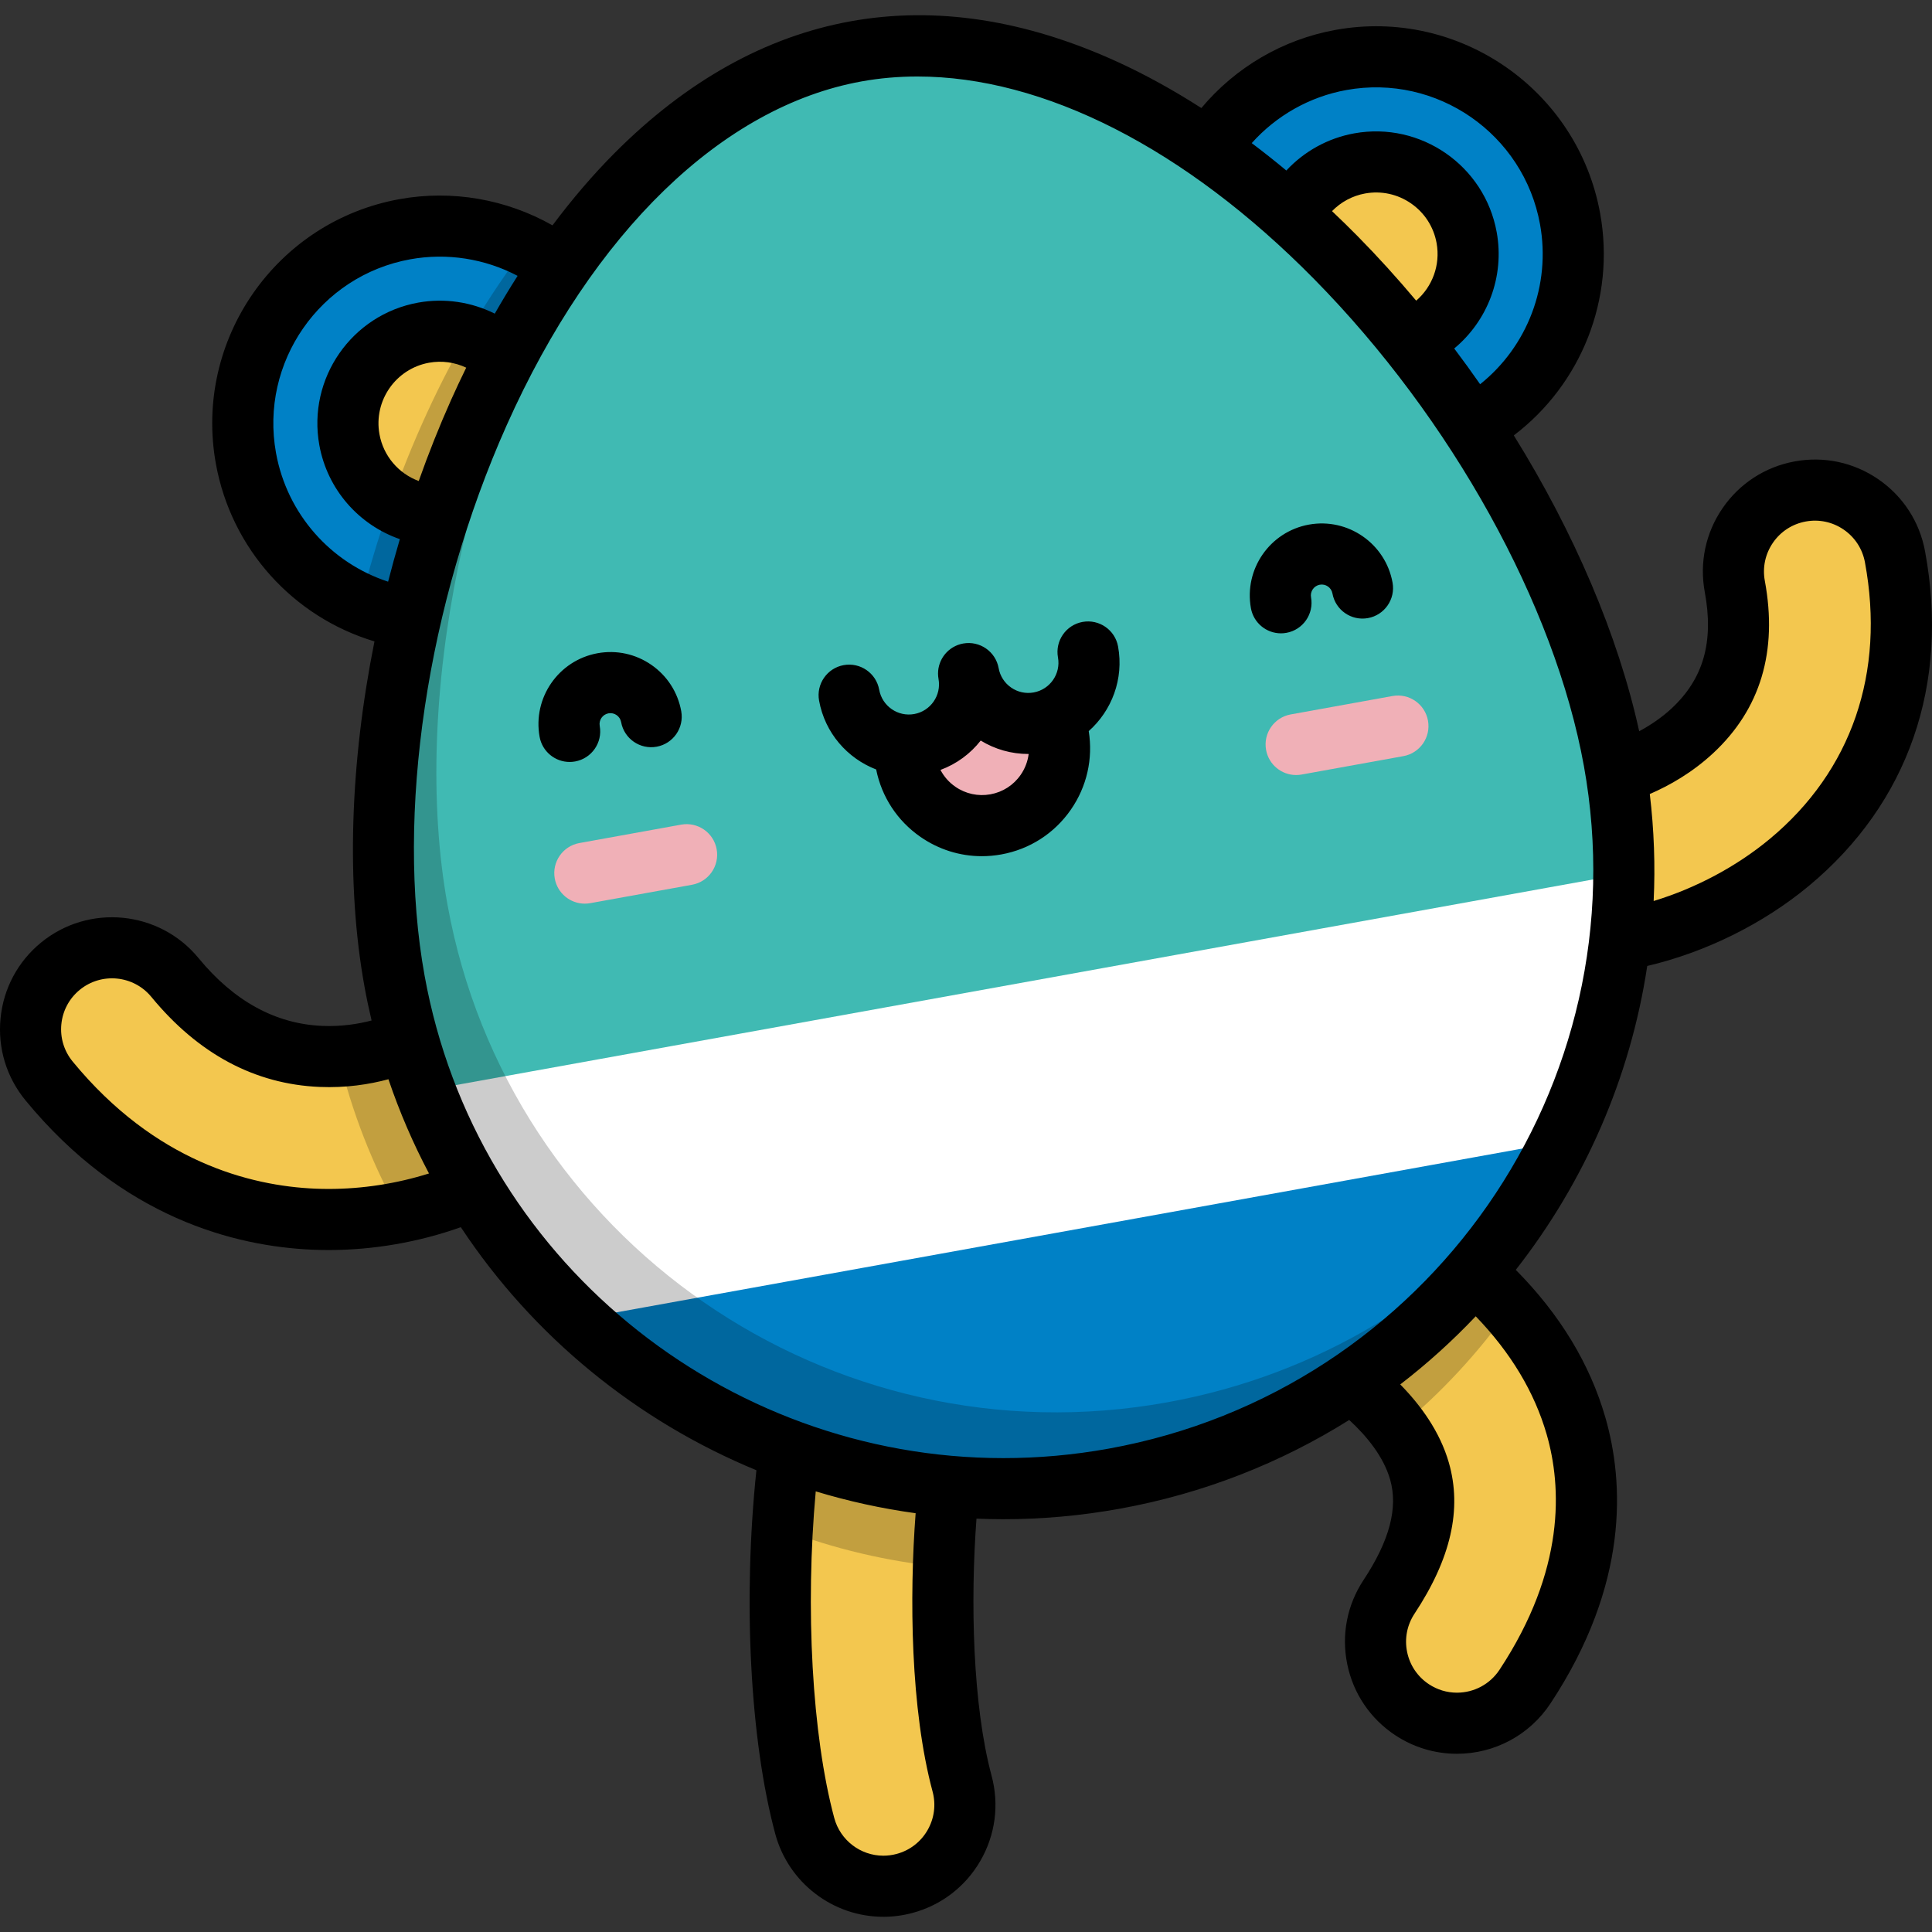 <?xml version="1.0" encoding="iso-8859-1"?>
<!-- Generator: Adobe Illustrator 19.0.0, SVG Export Plug-In . SVG Version: 6.00 Build 0)  -->
<svg xmlns="http://www.w3.org/2000/svg" xmlns:xlink="http://www.w3.org/1999/xlink" version="1.1" id="Capa_1" x="0px" y="0px" viewBox="0 0 512 512" style="enable-background:new 0 0 512 512;" xml:space="preserve">
<rect x="0" y="0" width="512" height="512" fill="#333333" stroke="none"/>
<path style="fill:#F3C74F;" d="M87.081,323.178c-1.293,0-2.583-0.027-3.874-0.082c-18.95-0.804-46.512-7.812-70.199-36.636  c-7.57-9.211-6.239-22.815,2.971-30.384c9.211-7.569,22.815-6.239,30.384,2.973c10.889,13.249,23.9,20.286,38.674,20.913  c15.821,0.67,28.599-6.134,32.935-10.581c8.323-8.537,21.99-8.709,30.527-0.387c8.537,8.323,8.71,21.99,0.387,30.527  C134.67,314.1,110.752,323.178,87.081,323.178z"/>
<path style="opacity:0.2;enable-background:new    ;" d="M148.498,268.991c-8.537-8.321-22.204-8.149-30.527,0.387  c-3.899,3.999-14.634,9.886-28.26,10.548c3.523,14.779,8.98,28.65,16.062,41.385c16.976-3.353,32.666-11.078,43.113-21.793  C157.209,290.981,157.035,277.314,148.498,268.991z"/>
<g>
	<path style="fill:#F3C74F;" d="M417.178,250.234c-6.461,0-12.504-0.966-17.764-2.993c-11.125-4.286-16.669-16.78-12.382-27.905   c4.261-11.06,16.635-16.604,27.709-12.457c4.695,1.151,21.583-1.91,33.737-13.191c10.54-9.782,14.224-22.304,11.263-38.28   c-2.173-11.723,5.57-22.987,17.292-25.159c11.724-2.177,22.987,5.57,25.159,17.293c5.98,32.27-3.969,61.04-28.012,81.011   C457.667,242.27,435.72,250.234,417.178,250.234z M414.93,206.951c0.002,0.001,0.004,0.001,0.007,0.003   C414.934,206.953,414.932,206.952,414.93,206.951z"/>
	<path style="fill:#F3C74F;" d="M234.1,499.876c-9.53,0-18.249-6.356-20.836-15.998c-10.888-40.58-7.619-112.019,6.476-141.554   c5.136-10.759,18.021-15.318,28.78-10.184c10.76,5.135,15.319,18.02,10.185,28.78c-9.029,18.919-12.596,78.767-3.741,111.77   c3.089,11.515-3.741,23.354-15.256,26.444C237.835,499.635,235.951,499.876,234.1,499.876z"/>
</g>
<path style="opacity:0.2;enable-background:new    ;" d="M248.52,332.139c-10.759-5.135-23.645-0.574-28.78,10.184  c-6.719,14.079-10.975,37.68-12.414,62.919c13.555,5.185,27.888,8.61,42.666,10.042c0.688-22.887,3.934-44.355,8.712-54.365  C263.839,350.16,259.28,337.274,248.52,332.139z"/>
<path style="fill:#F3C74F;" d="M386.097,456.674c-4.085,0-8.217-1.158-11.881-3.579c-9.946-6.572-12.683-19.964-6.109-29.911  c8.277-12.527,10.918-23.43,8.073-33.33c-4.652-16.189-23.259-28.415-33.521-33.087c-10.851-4.94-15.642-17.74-10.702-28.591  c4.939-10.851,17.739-15.643,28.591-10.702c7.638,3.477,46.286,22.734,57.126,60.456c4.436,15.436,5.686,39.947-13.547,69.056  C399.975,453.268,393.103,456.674,386.097,456.674z"/>
<path style="opacity:0.2;enable-background:new    ;" d="M360.548,317.473c-10.853-4.941-23.652-0.149-28.591,10.702  c-4.94,10.851-0.149,23.652,10.702,28.591c7.72,3.514,20.16,11.305,27.831,21.841c11.294-9.3,21.256-20.036,29.65-31.875  C384.844,329.301,365.685,319.812,360.548,317.473z"/>
<circle style="fill:#0081C6;" cx="364.675" cy="67.322" r="52.263"/>
<circle style="fill:#F3C74F;" cx="364.675" cy="67.322" r="24.399"/>
<circle style="fill:#0081C6;" cx="116.604" cy="112.169" r="52.263"/>
<circle style="fill:#F3C74F;" cx="116.604" cy="112.169" r="24.399"/>
<path style="opacity:0.2;enable-background:new    ;" d="M139.504,65.203c-20.227,26.224-35.295,60.014-44.058,94.756  c9.238,4.099,19.759,5.571,30.454,3.637c28.401-5.136,47.262-32.323,42.127-60.724C164.949,85.847,153.943,72.258,139.504,65.203z"/>
<circle style="opacity:0.1;fill:#FFFFFF;enable-background:new    ;" cx="211.167" cy="209.884" r="12.874"/>
<path style="fill:#40BAB3;" d="M427.715,201.547C411.627,112.572,314.274-2.194,226.869,13.61  C139.465,29.415,88.465,171.006,104.553,259.98c16.088,88.975,101.472,148.023,190.712,131.887  C384.504,375.731,443.804,290.521,427.715,201.547z"/>
<g>
	<path style="fill:#F0B0B7;" d="M154.974,239.478c-3.84,0-7.249-2.744-7.957-6.656c-0.795-4.399,2.126-8.61,6.526-9.407   l26.974-4.878c4.401-0.791,8.611,2.126,9.407,6.526c0.795,4.399-2.126,8.611-6.526,9.407l-26.974,4.878   C155.936,239.435,155.452,239.478,154.974,239.478z"/>
	<path style="fill:#F0B0B7;" d="M343.48,205.393c-3.84,0-7.249-2.744-7.957-6.656c-0.796-4.4,2.126-8.611,6.526-9.407l26.974-4.878   c4.399-0.793,8.611,2.126,9.407,6.526c0.796,4.4-2.126,8.611-6.526,9.407l-26.974,4.878   C344.443,205.35,343.958,205.393,343.48,205.393z"/>
</g>
<path style="fill:#FFFFFF;" d="M112.617,289.035c27.456,72.344,103.533,117.137,182.647,102.832  c79.115-14.306,134.69-82.903,135.072-160.281L112.617,289.035z"/>
<path style="fill:#0081C6;" d="M153.115,349.64c36.622,34.57,88.689,51.893,142.15,42.226c53.46-9.667,96.165-44.127,118.362-89.33  L153.115,349.64z"/>
<path style="opacity:0.2;enable-background:new    ;" d="M309.301,371.635c-89.239,16.135-174.623-42.912-190.712-131.887  c-9.685-53.566,4.953-126.192,37.204-178.969c-41.886,53.01-62.235,138.39-51.24,199.202  c16.088,88.975,101.472,148.023,190.712,131.887c49.065-8.871,89.072-38.627,112.483-78.405  C383.842,342.941,349.629,364.342,309.301,371.635z"/>
<path style="fill:#F0B0B7;" d="M275.375,191.471c-8.741,1.58-17.109-4.225-18.689-12.965c1.58,8.741-4.225,17.109-12.965,18.689  c-1.522,0.275-3.032,0.322-4.498,0.173l0.821,4.543c2.018,11.163,12.704,18.577,23.868,16.557  c11.163-2.018,18.577-12.704,16.559-23.868l-0.821-4.543C278.328,190.71,276.896,191.196,275.375,191.471z"/>
<path d="M510.153,146.068c-1.444-7.796-5.838-14.564-12.371-19.055c-6.536-4.493-14.427-6.167-22.222-4.723  c-7.796,1.444-14.563,5.838-19.054,12.372c-4.491,6.534-6.169,14.426-4.724,22.221c2.448,13.211-0.352,23.021-8.811,30.872  c-2.453,2.277-5.376,4.314-8.568,6.035c-5.575-25.445-17.271-52.715-33.227-78.406c17.892-13.578,26.967-36.223,22.884-58.807  c-5.921-32.748-37.381-54.578-70.131-48.652c-13.964,2.526-26.543,9.934-35.556,20.707c-7.366-4.723-14.777-8.822-22.139-12.195  C271.73,5.21,247.908,1.579,225.428,5.643c-22.479,4.065-43.522,15.808-62.543,34.903c-5.716,5.738-11.222,12.172-16.467,19.176  c-12.217-6.932-26.6-9.467-40.556-6.945c-32.748,5.921-54.574,37.382-48.652,70.131c4.084,22.586,20.514,40.616,42.028,47.07  c-6.445,32.119-7.571,64.234-2.652,91.441c0.549,3.042,1.186,6.046,1.89,9.019c-3.669,0.967-8.088,1.643-13.096,1.432  c-12.374-0.525-23.396-6.569-32.762-17.964c-10.39-12.643-29.131-14.476-41.778-4.086c-6.125,5.034-9.924,12.151-10.697,20.043  c-0.772,7.891,1.576,15.61,6.609,21.735c25.586,31.134,55.512,38.711,76.109,39.585c1.39,0.059,2.81,0.09,4.218,0.09  c11.895,0,23.876-2.086,35.046-6.056c19.103,28.913,46.559,51.317,78.332,64.414c-3.6,34.125-1.729,71.319,4.987,96.344  c3.474,12.951,15.258,21.995,28.655,21.995c2.592,0,5.184-0.343,7.706-1.019c7.658-2.054,14.057-6.968,18.019-13.835  c3.961-6.868,5.013-14.867,2.957-22.524c-5.027-18.737-5.641-46.316-4.003-68.135c2.361,0.097,4.73,0.152,7.107,0.152  c10.16-0.001,20.473-0.905,30.819-2.775c22.269-4.027,42.767-12.186,60.852-23.529c4.533,4.171,9.069,9.616,10.842,15.786  c2.152,7.488-0.153,16.198-7.046,26.631c-4.371,6.614-5.904,14.536-4.317,22.304c1.587,7.768,6.104,14.454,12.718,18.824  c4.871,3.219,10.523,4.921,16.344,4.921c10.007,0,19.272-4.979,24.784-13.32c20.934-31.681,19.479-58.682,14.573-75.754  c-4.092-14.24-12.075-27.386-23.758-39.171c18.156-23.164,30.371-50.863,34.84-80.538c15.38-3.595,30.699-11.139,42.817-21.204  C505.753,212.854,516.69,181.348,510.153,146.068z M356.81,23.857c23.966-4.335,46.984,11.638,51.317,35.601  c2.922,16.161-3.36,32.366-15.879,42.366c-2.225-3.196-4.515-6.353-6.864-9.47c8.831-7.316,13.393-19.014,11.258-30.819  c-3.187-17.63-20.123-29.378-37.756-26.194c-6.993,1.264-13.271,4.775-17.993,9.847c-3.033-2.526-6.093-4.945-9.17-7.261  C338.243,30.631,347.067,25.618,356.81,23.857z M375.305,79.679c-4.966-5.914-10.138-11.629-15.502-17.073  c-2.243-2.276-4.513-4.489-6.801-6.654c2.34-2.401,5.384-4.067,8.766-4.678c4.285-0.776,8.616,0.165,12.194,2.648  c3.578,2.483,5.975,6.209,6.75,10.495C381.764,70.234,379.578,75.999,375.305,79.679z M73.143,120.029  C68.81,96.065,84.78,73.045,108.744,68.712c9.739-1.76,19.764-0.158,28.426,4.393c-2.071,3.248-4.091,6.585-6.048,10.014  c-6.2-3.096-13.31-4.186-20.302-2.923c-17.631,3.188-29.381,20.126-26.194,37.757c2.135,11.804,10.503,21.165,21.338,24.925  c-1.107,3.742-2.148,7.502-3.112,11.274C87.624,149.169,76.065,136.192,73.143,120.029z M123.554,97.433  c-1.387,2.831-2.739,5.701-4.044,8.621c-3.117,6.978-5.96,14.142-8.541,21.421c-5.291-1.95-9.358-6.585-10.409-12.404  c-1.6-8.846,4.296-17.344,13.142-18.944C117.085,95.516,120.522,96.004,123.554,97.433z M87.081,315.082  c-1.181,0-2.368-0.025-3.531-0.074c-17.301-0.734-42.499-7.173-64.288-33.688c-2.288-2.785-3.355-6.294-3.004-9.879  c0.351-3.587,2.077-6.822,4.86-9.11c5.749-4.723,14.267-3.89,18.99,1.858c12.414,15.105,27.414,23.132,44.585,23.86  c6.987,0.295,13.163-0.667,18.247-2.037c2.943,8.691,6.547,17.029,10.746,24.968C105.127,313.675,96.077,315.082,87.081,315.082z   M245.8,485.025c-1.801,3.122-4.709,5.355-8.189,6.288c-1.154,0.31-2.335,0.466-3.51,0.466c-6.084,0-11.438-4.112-13.018-10.001  c-5.892-21.961-7.72-55.677-4.904-86.549c8.601,2.606,17.448,4.555,26.473,5.791c-1.676,22.1-1.366,51.925,4.493,73.765  C248.08,478.267,247.601,481.904,245.8,485.025z M409.895,380.165c3.966,13.801,5.014,35.822-12.521,62.357  c-2.506,3.793-6.722,6.056-11.277,6.056c-2.637,0-5.203-0.774-7.418-2.238c-3.007-1.987-5.06-5.026-5.781-8.556  c-0.721-3.531-0.024-7.131,1.962-10.138c9.661-14.621,12.637-27.715,9.099-40.028c-2.374-8.26-7.497-15.253-12.877-20.728  c7.153-5.507,13.834-11.551,20-18.057C400.345,358.429,406.667,368.937,409.895,380.165z M293.824,383.901  c-9.383,1.697-18.715,2.516-27.931,2.515c-73.972-0.004-139.797-52.79-153.375-127.876c-7.713-42.655,0.631-98.554,21.774-145.882  c22.88-51.217,57.148-84.415,94.017-91.081c4.831-0.873,9.777-1.304,14.819-1.304c33.431,0,70.932,18.971,105.141,53.696  c36.378,36.927,63.768,86.364,71.48,129.02C435.017,287.428,378.527,368.584,293.824,383.901z M469.009,222.326  c-8.824,7.329-19.65,13.068-30.773,16.45c0.446-9.334,0.116-18.809-1.022-28.35c5.234-2.262,11.252-5.683,16.769-10.803  c12.559-11.656,17.175-27.027,13.717-45.688c-0.656-3.544,0.106-7.13,2.147-10.101c2.041-2.969,5.117-4.967,8.663-5.624  c3.544-0.657,7.129,0.104,10.097,2.146c2.969,2.042,4.967,5.118,5.623,8.663C499.656,178.277,490.697,204.312,469.009,222.326z   M172.638,176.207c-4.186-2.904-9.25-4.004-14.265-3.098c-10.347,1.872-17.244,11.813-15.373,22.159  c0.707,3.913,4.117,6.658,7.957,6.658c0.478,0,0.963-0.043,1.45-0.131c4.4-0.795,7.321-5.007,6.526-9.406  c-0.283-1.563,0.76-3.065,2.322-3.348c1.565-0.282,3.064,0.759,3.348,2.322c0.796,4.399,5.013,7.322,9.406,6.526  c4.399-0.796,7.321-5.007,6.526-9.406C179.629,183.471,176.824,179.111,172.638,176.207z M346.88,139.024  c-10.348,1.872-17.244,11.813-15.372,22.16c0.708,3.913,4.116,6.656,7.957,6.656c0.478,0,0.964-0.043,1.45-0.131  c4.399-0.796,7.321-5.007,6.526-9.407c-0.283-1.563,0.759-3.065,2.321-3.348c1.566-0.284,3.065,0.76,3.348,2.323  c0.796,4.4,5.002,7.32,9.407,6.526c4.4-0.795,7.321-5.007,6.525-9.407C367.17,144.051,357.231,137.155,346.88,139.024z   M286.899,164.815c-4.399,0.795-7.321,5.007-6.526,9.407c0.784,4.335-2.105,8.499-6.439,9.283c-2.102,0.381-4.223-0.081-5.975-1.297  c-1.754-1.216-2.928-3.043-3.307-5.143c-0.794-4.4-5.005-7.318-9.407-6.526c-3.914,0.708-6.659,4.119-6.656,7.961  c0.001,0.476,0.043,0.96,0.131,1.445c0.784,4.335-2.105,8.499-6.439,9.283c-4.334,0.784-8.499-2.105-9.283-6.439  c-0.795-4.399-5.004-7.319-9.407-6.526c-4.399,0.796-7.321,5.007-6.526,9.407c1.555,8.603,7.516,15.311,15.129,18.25  c1.467,7.287,5.615,13.615,11.739,17.865c4.849,3.363,10.483,5.115,16.262,5.115c1.712,0,3.436-0.154,5.156-0.465  c7.527-1.361,14.074-5.572,18.433-11.857c4.246-6.12,5.915-13.494,4.743-20.827c6.107-5.419,9.334-13.804,7.778-22.41  C295.511,166.942,291.299,164.023,286.899,164.815z M270.482,205.35c-1.894,2.731-4.741,4.561-8.011,5.153  c-3.272,0.591-6.577-0.126-9.308-2.022c-1.676-1.162-3.008-2.685-3.928-4.443c4.295-1.586,7.953-4.316,10.661-7.781  c3.75,2.298,8.132,3.576,12.71,3.557C272.359,201.78,271.644,203.674,270.482,205.35z"/>
<g>
</g>
<g>
</g>
<g>
</g>
<g>
</g>
<g>
</g>
<g>
</g>
<g>
</g>
<g>
</g>
<g>
</g>
<g>
</g>
<g>
</g>
<g>
</g>
<g>
</g>
<g>
</g>
<g>
</g>
</svg>
